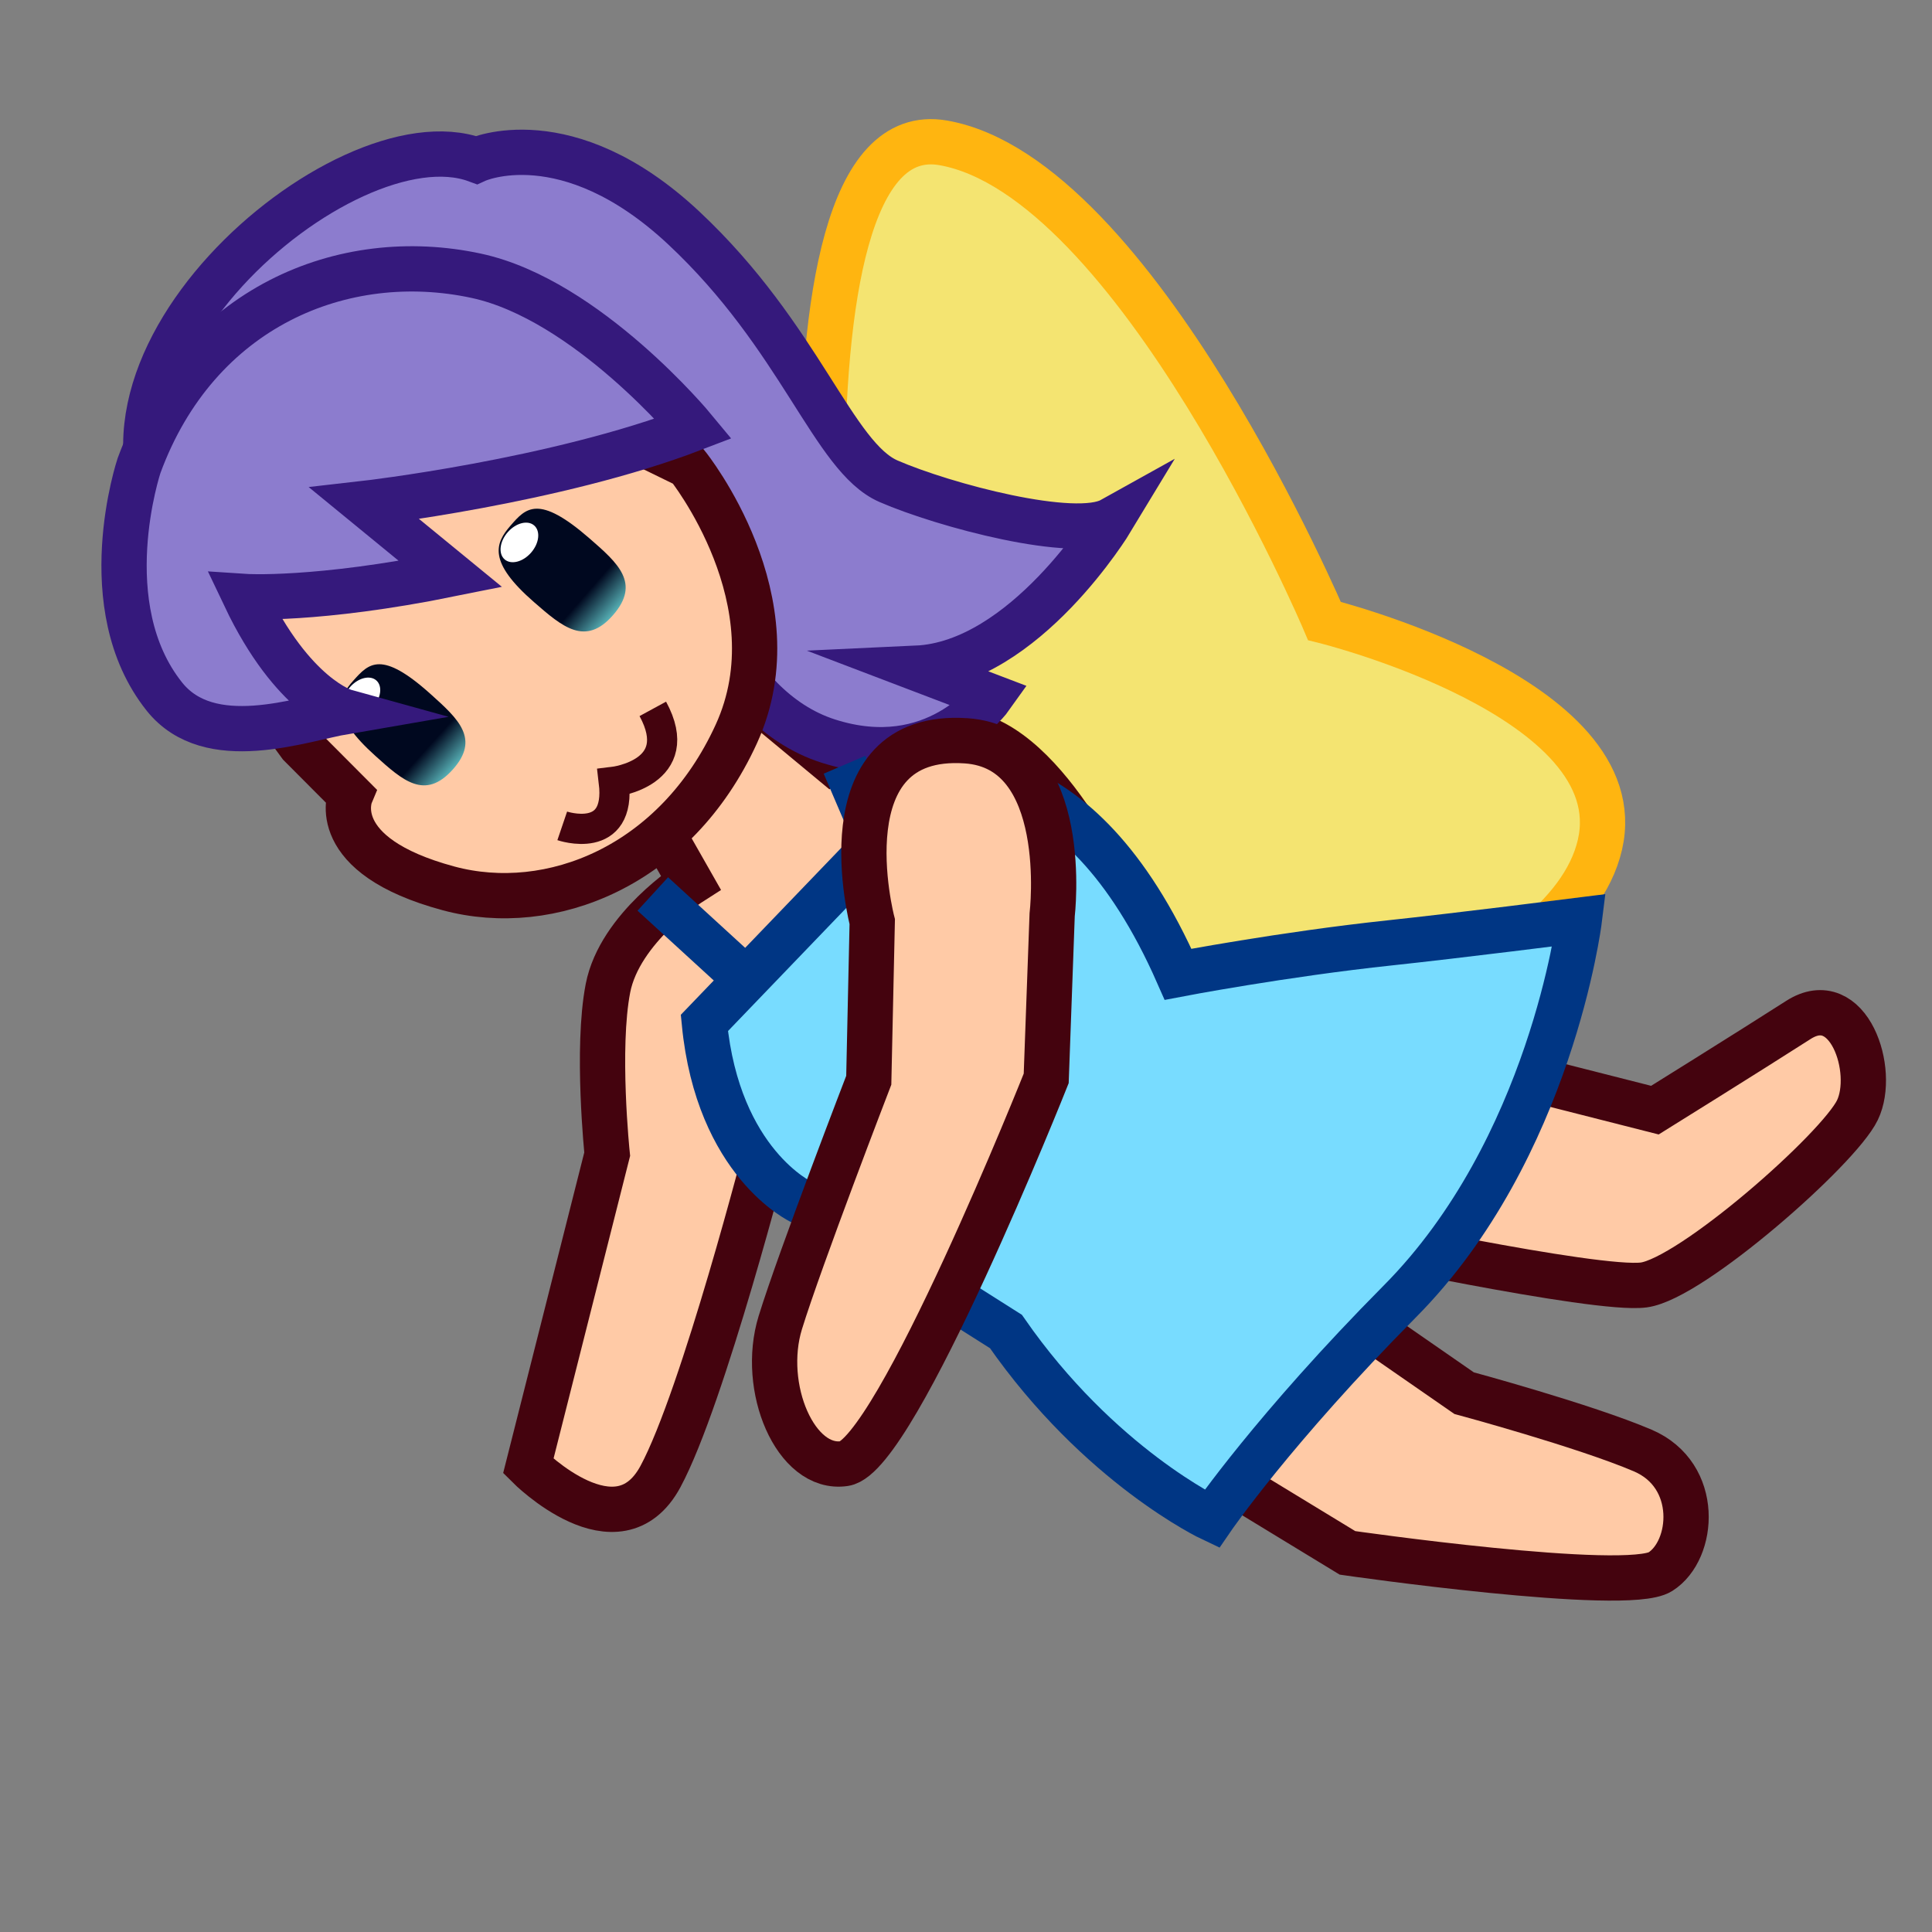 <?xml version="1.0" encoding="utf-8"?>
<!-- Generator: Adobe Illustrator 15.0.2, SVG Export Plug-In . SVG Version: 6.00 Build 0)  -->
<!DOCTYPE svg PUBLIC "-//W3C//DTD SVG 1.1//EN" "http://www.w3.org/Graphics/SVG/1.1/DTD/svg11.dtd">
<svg version="1.1" id="_x31_6_1_" xmlns="http://www.w3.org/2000/svg" xmlns:xlink="http://www.w3.org/1999/xlink" x="0px" y="0px"
	 width="64px" height="64px" viewBox="0 0 64 64" enable-background="new 0 0 64 64" xml:space="preserve">
<rect x="0" y="0" width="64" height="64" fill="#808080" stroke="none"/>
<g display="none">
	<g display="inline">
		<g>
			<g>
				<path fill="#036EB5" d="M8.387,15.185c-0.139-0.028-0.277-0.056-0.417-0.083c-0.608-0.122-1.233,0.271-1.233,0.934
					c0,0.575,0.433,1.051,0.692,1.541C7.796,18.264,8.078,19,8.378,19.718C9,21.207,9.7,22.666,10.944,23.735
					c0.947,0.815,2.329-0.564,1.372-1.387c-1.02-0.877-1.573-2.04-2.1-3.253c-0.262-0.604-0.507-1.214-0.772-1.816
					c-0.096-0.218-0.754-1.402-0.754-1.231c-0.411,0.312-0.822,0.623-1.233,0.934c0.139,0.028,0.277,0.056,0.417,0.083
					C9.102,17.313,9.621,15.432,8.387,15.185L8.387,15.185z"/>
			</g>
		</g>
		<g>
			<g>
				<path fill="#036EB5" d="M20.073,26.478c0.515-0.436,1.064-0.818,1.634-1.178c1.06-0.669,0.079-2.355-0.988-1.683
					c-0.712,0.449-1.39,0.944-2.033,1.488c-0.406,0.343-0.346,1.031,0.007,1.379C19.097,26.883,19.667,26.821,20.073,26.478
					L20.073,26.478z"/>
			</g>
		</g>
		<g>
			<g>
				<path fill="#036EB5" d="M23.975,23.863c0.621-1.101,1.082-2.224,1.263-3.48c0.076-0.526-0.124-1.044-0.684-1.198
					c-0.464-0.127-1.123,0.157-1.198,0.684c-0.159,1.104-0.524,2.051-1.07,3.02C21.667,23.984,23.356,24.96,23.975,23.863
					L23.975,23.863z"/>
			</g>
		</g>
		<g>
			<g>
				<path fill="#036EB5" d="M23.521,18.044c0.18,0.862-0.122,1.743-0.332,2.574c-0.31,1.221,1.573,1.734,1.882,0.515
					c0.303-1.196,0.592-2.359,0.335-3.593C25.149,16.307,23.266,16.818,23.521,18.044L23.521,18.044z"/>
			</g>
		</g>
		<g>
			<g>
				<path fill="#036EB5" d="M10.021,18.628c0.387,1.013,0.958,1.902,1.518,2.825c0.65,1.074,2.336,0.09,1.683-0.988
					c-0.46-0.76-0.997-1.507-1.315-2.342c-0.19-0.497-0.641-0.838-1.195-0.69C10.237,17.56,9.831,18.13,10.021,18.628L10.021,18.628
					z"/>
			</g>
		</g>
		<g>
			<g>
				<path fill="#036EB5" d="M15.188,15.128c0.352,1.215,1.405,2.347,2.455,3.009c1.066,0.672,2.038-1.02,0.976-1.689
					c-0.391-0.246-0.708-0.59-1.006-0.94c-0.122-0.143-0.225-0.3-0.326-0.458c-0.064-0.1-0.12-0.204-0.174-0.309
					c-0.147-0.283,0.035,0.14-0.039-0.118C16.723,13.416,14.838,13.918,15.188,15.128L15.188,15.128z"/>
			</g>
		</g>
		<g>
			<g>
				<path fill="#036EB5" d="M15.622,15.62c0.333,0.647,0.744,1.242,1.167,1.833c0.309,0.432,0.846,0.634,1.335,0.347
					c0.428-0.25,0.656-0.902,0.347-1.335c-0.422-0.591-0.833-1.186-1.167-1.833C16.729,13.513,15.047,14.504,15.622,15.62
					L15.622,15.62z"/>
			</g>
		</g>
		<g>
			<g>
				<path fill="#036EB5" d="M6.539,16.316c2.637,1.061,4.637,3.001,7.677,2.335c1.23-0.27,0.72-2.153-0.505-1.885
					c-2.431,0.533-4.528-1.475-6.657-2.332C5.886,13.964,5.387,15.853,6.539,16.316L6.539,16.316z"/>
			</g>
		</g>
		<g>
			<g>
				<path fill="#036EB5" d="M11.455,14.703c0.643,1.466,1.401,2.916,2.937,3.601c0.485,0.216,1.046,0.139,1.333-0.357
					c0.245-0.424,0.129-1.116-0.357-1.333c-1.229-0.548-1.718-1.732-2.23-2.899c-0.214-0.487-0.918-0.592-1.335-0.347
					C11.304,13.66,11.242,14.216,11.455,14.703L11.455,14.703z"/>
			</g>
		</g>
		<g>
			<g>
				<path fill="#036EB5" d="M10.289,14.983c2.633,0.847,5.64,1.458,8.343,0.585c1.192-0.386,0.693-2.272-0.505-1.885
					c-2.389,0.772-5.002,0.165-7.324-0.582C9.603,12.714,9.096,14.599,10.289,14.983L10.289,14.983z"/>
			</g>
		</g>
		<g>
			<g>
				<path fill="#036EB5" d="M19.039,14.65c0.569,0.178,1.154,0.272,1.75,0.285c1.26,0.026,1.269-1.925,0.014-1.951
					c-0.437-0.009-0.833-0.085-1.25-0.215C18.349,12.392,17.842,14.276,19.039,14.65L19.039,14.65z"/>
			</g>
		</g>
		<g>
			<g>
				<path fill="#036EB5" d="M9.771,22.544c0.445,1.181,0.879,2.39,1.756,3.327c0.876,0.936,2.21,1.265,3.429,1.445
					c1.23,0.183,1.756-1.698,0.515-1.882c-0.909-0.135-1.886-0.288-2.571-0.95c-0.643-0.622-0.938-1.633-1.244-2.445
					C11.216,20.874,9.328,21.367,9.771,22.544L9.771,22.544z"/>
			</g>
		</g>
		<g>
			<g>
				<path fill="#036EB5" d="M3.238,14.702c-0.082,3.206,2.296,6.936,5.385,7.948c1.199,0.393,1.705-1.492,0.515-1.882
					c-2.256-0.739-4.007-3.753-3.948-6.052C5.221,13.456,3.27,13.447,3.238,14.702L3.238,14.702z"/>
			</g>
		</g>
		<g>
			<g>
				<path fill="#036EB5" d="M5.891,10.947c0.94-2.002,2.787-3.251,4.432-4.635c0.962-0.809-0.43-2.177-1.387-1.372
					C7.159,6.435,5.217,7.808,4.202,9.971C3.671,11.102,5.356,12.087,5.891,10.947L5.891,10.947z"/>
			</g>
		</g>
		<g>
			<g>
				<path fill="#036EB5" d="M6.558,9.947c1.353-2.686,4.108-4.94,7.074-5.545c1.234-0.252,0.722-2.135-0.505-1.885
					c-3.428,0.7-6.694,3.348-8.259,6.455C4.305,10.091,5.991,11.072,6.558,9.947L6.558,9.947z"/>
			</g>
		</g>
		<g>
			<g>
				<path fill="#036EB5" d="M21.438,12.878c0.347,2.107,2.313,3.552,2.55,5.657c0.14,1.236,2.092,1.261,1.951,0.014
					c-0.132-1.166-0.538-2.152-1.143-3.153c-0.593-0.981-1.284-1.864-1.474-3.023C23.118,11.132,21.235,11.648,21.438,12.878
					L21.438,12.878z"/>
			</g>
		</g>
		<g>
			<g>
				<path fill="#036EB5" d="M20.707,26.935c1.26,0,1.271-1.951,0.014-1.951C19.46,24.983,19.45,26.935,20.707,26.935L20.707,26.935z
					"/>
			</g>
		</g>
		<g>
			<g>
				<path fill="#036EB5" d="M26.869,23.554c-1.231,2.353-1.43,5.052-1.714,7.648c-0.137,1.252,1.816,1.25,1.951,0.014
					c0.246-2.243,0.388-4.651,1.453-6.686C29.14,23.417,27.453,22.438,26.869,23.554L26.869,23.554z"/>
			</g>
		</g>
		<g>
			<g>
				<path fill="#036EB5" d="M21.623,42.316c0.024,0.003,0.048,0.007,0.073,0.01c-0.228-0.229-0.457-0.459-0.685-0.688
					c0.003,0.024,0.007,0.049,0.01,0.074c0.075,0.527,0.728,0.814,1.195,0.689c0.561-0.15,0.765-0.669,0.69-1.195
					c-0.004-0.024-0.007-0.049-0.011-0.073c-0.042-0.298-0.385-0.646-0.685-0.688c-0.024-0.003-0.049-0.007-0.073-0.011
					c-0.526-0.075-1.044,0.124-1.198,0.684C20.812,41.582,21.096,42.24,21.623,42.316L21.623,42.316z"/>
			</g>
		</g>
		<g>
			<g>
				<path fill="#036EB5" d="M19.939,41.785c-0.284,1.006,0.001,1.983,0.871,2.588c0.708,0.491,1.635,0.637,2.479,0.646
					c1.26,0.013,1.27-1.938,0.014-1.951c-0.101-0.001-0.201-0.004-0.302-0.009c-0.048-0.003-0.358-0.039-0.281-0.026
					c-0.107-0.018-0.213-0.043-0.319-0.068c-0.044-0.011-0.356-0.116-0.27-0.079c-0.093-0.04-0.18-0.093-0.266-0.146
					c0.154,0.095-0.177-0.219-0.054-0.045c-0.056-0.104-0.063-0.107-0.021-0.014c-0.025-0.113-0.033-0.126-0.021-0.037
					c-0.012-0.123,0.007-0.188,0.051-0.343C22.164,41.087,20.281,40.576,19.939,41.785L19.939,41.785z"/>
			</g>
		</g>
		<g>
			<g>
				<path fill="#036EB5" d="M25.99,43.646c0.428-0.435,0.824-0.898,1.25-1.334c0.879-0.898-0.505-2.273-1.387-1.373
					c-0.426,0.437-0.823,0.899-1.25,1.334C23.722,43.169,25.105,44.544,25.99,43.646L25.99,43.646z"/>
			</g>
		</g>
		<g>
			<g>
				<path fill="#036EB5" d="M25.407,43.646c1.258-1.507,2.37-3.118,3.413-4.78c0.67-1.067-1.022-2.039-1.689-0.975
					c-0.954,1.521-1.958,3.003-3.11,4.382C23.22,43.23,24.598,44.613,25.407,43.646L25.407,43.646z"/>
			</g>
		</g>
		<g>
			<g>
				<path fill="#036EB5" d="M29.623,24.483c2.126,0.675,2.621,3.544,2.449,5.469c-0.112,1.256,1.841,1.256,1.951,0.014
					c0.257-2.882-0.884-6.413-3.885-7.365C28.935,22.219,28.428,24.104,29.623,24.483L29.623,24.483z"/>
			</g>
		</g>
		<g>
			<g>
				<path fill="#036EB5" d="M29.957,21.268c1.103-0.079,2.001,0.489,2.877,1.093c1.037,0.715,2.004-0.979,0.975-1.689
					c-1.139-0.786-2.413-1.457-3.838-1.355C28.722,19.406,28.702,21.357,29.957,21.268L29.957,21.268z"/>
			</g>
		</g>
		<g>
			<g>
				<path fill="#036EB5" d="M16.422,42.29c0.123,1.464,0.758,3.048,2.367,3.36c0.522,0.101,1.05-0.143,1.198-0.684
					c0.133-0.483-0.162-1.098-0.684-1.199c-0.689-0.133-0.876-0.815-0.93-1.464c-0.044-0.529-0.401-0.979-0.969-0.982
					C16.91,41.318,16.378,41.76,16.422,42.29L16.422,42.29z"/>
			</g>
		</g>
		<g>
			<g>
				<path fill="#036EB5" d="M29.872,21.786c0.188,0.339,0.25,0.712,0.315,1.092c0.09,0.525,0.717,0.818,1.195,0.69
					c0.549-0.147,0.779-0.671,0.69-1.195c-0.096-0.558-0.24-1.077-0.518-1.575C30.943,19.699,29.26,20.686,29.872,21.786
					L29.872,21.786z"/>
			</g>
		</g>
		<g>
			<g>
				<path fill="#036EB5" d="M29.705,21.703c0.09,0.105,0.112,0.135,0.066,0.091c0.29,1.226,2.173,0.717,1.885-0.505
					c-0.05-0.21-0.137-0.404-0.268-0.575c-0.323-0.421-0.833-0.642-1.335-0.347C29.637,20.611,29.381,21.28,29.705,21.703
					L29.705,21.703z"/>
			</g>
		</g>
		<g>
			<g>
				<path fill="#036EB5" d="M19.976,26.97c0.47,0.228,0.75,0.66,0.878,1.158c0.315,1.218,2.199,0.712,1.885-0.505
					c-0.248-0.957-0.88-1.902-1.788-2.342C19.825,24.734,18.842,26.42,19.976,26.97L19.976,26.97z"/>
			</g>
		</g>
		<g>
			<g>
				<path fill="#036EB5" d="M46.118,31.082c1.062,0.543,2.17,0.98,3.337,1.235c1.228,0.268,1.745-1.614,0.516-1.882
					c-1.01-0.22-1.958-0.572-2.878-1.042C45.977,28.821,44.995,30.508,46.118,31.082L46.118,31.082z"/>
			</g>
		</g>
		<g>
			<g>
				<path fill="#036EB5" d="M46.319,31.182c1.865,0.572,3.753,0.341,5.646,0.052c1.242-0.19,0.724-2.072-0.506-1.885
					c-1.554,0.238-3.097,0.419-4.625-0.049C45.628,28.93,45.12,30.814,46.319,31.182L46.319,31.182z"/>
			</g>
		</g>
		<g>
			<g>
				<path fill="#036EB5" d="M44.323,44.229c2.966-2.661,4.771-6.208,7.167-9.334c0.754-0.984-0.621-2.371-1.387-1.373
					c-2.391,3.118-4.213,6.685-7.167,9.334C42,43.697,43.39,45.067,44.323,44.229L44.323,44.229z"/>
			</g>
		</g>
		<g>
			<g>
				<path fill="#036EB5" d="M35.354,44.212c1.308,3.717,6.442,5.551,9.993,6.127c1.231,0.199,1.756-1.682,0.516-1.883
					c-2.729-0.442-7.595-1.822-8.624-4.75C36.824,42.527,34.937,43.023,35.354,44.212L35.354,44.212z"/>
			</g>
		</g>
		<g>
			<g>
				<path fill="#036EB5" d="M41.943,41.068c1.144,1.223,2.39,2.345,3.866,3.151c1.103,0.603,2.081-1.085,0.975-1.689
					c-1.338-0.731-2.433-1.741-3.468-2.849C42.457,38.763,41.085,40.15,41.943,41.068L41.943,41.068z"/>
			</g>
		</g>
		<g>
			<g>
				<path fill="#036EB5" d="M44.276,43.236c0.848,0.678,1.691,1.358,2.5,2.082c0.934,0.835,2.313-0.545,1.373-1.387
					c-0.81-0.724-1.652-1.405-2.5-2.082c-0.415-0.331-0.977-0.401-1.38,0.007C43.926,42.205,43.86,42.904,44.276,43.236
					L44.276,43.236z"/>
			</g>
		</g>
		<g>
			<g>
				<path fill="#036EB5" d="M45.206,39.769c3.578-0.063,7.089-0.854,10.667-0.918c1.258-0.022,1.271-1.974,0.014-1.951
					c-3.578,0.063-7.088,0.855-10.667,0.918C43.962,37.839,43.948,39.79,45.206,39.769L45.206,39.769z"/>
			</g>
		</g>
		<g>
			<g>
				<path fill="#036EB5" d="M50.633,32.984c1.484-0.205,3.197-0.002,4.427,0.902c1.013,0.746,1.978-0.952,0.975-1.689
					c-1.654-1.218-3.938-1.369-5.907-1.098C48.884,31.271,49.403,33.153,50.633,32.984L50.633,32.984z"/>
			</g>
		</g>
		<g>
			<g>
				<path fill="#036EB5" d="M20.868,60.864c-3.636-2.756-6.01-7.841-4.875-12.392c1.837-7.367,10.121-4.909,13.183-0.153
					c3.267,5.073-2.206,11.373-7.426,11.49c-5.724,0.128-6.085-6.746-4.436-10.561c0.903-2.089,2.583-3.763,4.757-4.448
					c3.364-1.062,5.89,2.599,6.849,5.207c1.984,5.398-2.338,12.053-8.413,9.436c-3.945-1.699-4.908-9.092-4.275-12.675
					c1.101-6.23,8.229-5.545,11.879-2.366c0.943,0.821,2.324-0.558,1.372-1.387c-4.392-3.825-12.79-4.713-14.854,2.293
					c-1.552,5.266,0.359,15.754,7.133,16.561c7.835,0.932,11.067-6.859,8.688-13.333c-2.298-6.251-10.051-7.776-13.817-1.971
					c-3.309,5.1-3.329,12.698,3.29,14.927c5.897,1.984,13.13-4.951,12.06-10.868c-1.115-6.163-9.242-12.257-14.875-7.13
					c-5.408,4.923-3.688,14.151,1.909,18.395c0.292,0.222,0.585,0.443,0.877,0.665C20.894,63.313,21.857,61.614,20.868,60.864
					L20.868,60.864z"/>
			</g>
		</g>
		<g>
			<g>
				<path fill="#036EB5" d="M17.493,25.059c0.845,0.027,1.737-0.107,2.337-0.758c0.552-0.599,0.691-1.444,0.86-2.21
					c0.271-1.227-1.61-1.744-1.882-0.515c-0.059,0.266-0.116,0.533-0.181,0.797c-0.032,0.129-0.07,0.257-0.112,0.383
					c-0.041,0.109-0.042,0.117-0.004,0.021c-0.024,0.052-0.05,0.102-0.079,0.15c-0.072,0.129,0.08-0.059-0.102,0.113
					c0.191-0.181-0.226,0.074-0.006-0.006c-0.281,0.103-0.486,0.083-0.819,0.072C16.247,23.067,16.239,25.019,17.493,25.059
					L17.493,25.059z"/>
			</g>
		</g>
		<g>
			<g>
				<path fill="#036EB5" d="M8.659,22.607c0.548,0.146,1.071,0.358,1.488,0.752c0.913,0.861,2.29-0.521,1.372-1.387
					c-0.659-0.622-1.475-1.016-2.346-1.248C7.956,20.401,7.444,22.284,8.659,22.607L8.659,22.607z"/>
			</g>
		</g>
		<g>
			<g>
				<path fill="#036EB5" d="M16.66,27.392c0.224-0.017,0.444-0.066,0.667-0.083c0.529-0.04,0.979-0.405,0.982-0.969
					c0.003-0.499-0.438-1.022-0.969-0.982c-0.224,0.017-0.444,0.066-0.667,0.083c-0.529,0.04-0.979,0.405-0.982,0.969
					C15.688,26.908,16.129,27.432,16.66,27.392L16.66,27.392z"/>
			</g>
		</g>
		<g>
			<g>
				<path fill="#036EB5" d="M22.441,24.924c0.23-0.623,0.796-1.114,1.252-1.571c0.889-0.889-0.496-2.264-1.387-1.372
					c-0.721,0.722-1.389,1.458-1.748,2.429c-0.185,0.5,0.204,1.067,0.684,1.198C21.789,25.757,22.257,25.422,22.441,24.924
					L22.441,24.924z"/>
			</g>
		</g>
		<g>
			<g>
				<path fill="#036EB5" d="M21.314,29.943c0.842,0.655,1.785,0.864,2.786,0.421c0.914-0.404,1.554-1.25,1.841-2.191
					c0.369-1.207-1.516-1.715-1.882-0.515c-0.145,0.474-0.798,1.345-1.373,0.897c-0.418-0.326-0.973-0.405-1.379,0.007
					C20.966,28.909,20.893,29.616,21.314,29.943L21.314,29.943z"/>
			</g>
		</g>
		<g>
			<g>
				<path fill="#036EB5" d="M26.941,25.674c0.249-1.104,0.207-2.211,0.201-3.333c-0.006-1.259-1.958-1.271-1.951-0.014
					c0.005,0.945,0.078,1.904-0.132,2.833C24.783,26.385,26.664,26.901,26.941,25.674L26.941,25.674z"/>
			</g>
		</g>
		<g>
			<g>
				<path fill="#036EB5" d="M38.478,47.349c1.018-0.813,2.099-1.54,3.184-2.257c1.044-0.69,0.064-2.379-0.988-1.684
					c-1.228,0.812-2.432,1.649-3.582,2.567c-0.416,0.332-0.338,1.04,0.007,1.38C37.509,47.761,38.063,47.68,38.478,47.349
					L38.478,47.349z"/>
			</g>
		</g>
		<g>
			<g>
				<path fill="#036EB5" d="M46.026,40.937c2.796-2.913,5.282-6.091,7.849-9.202c0.793-0.961-0.584-2.345-1.387-1.372
					c-2.567,3.111-5.054,6.288-7.849,9.201C43.77,40.47,45.153,41.847,46.026,40.937L46.026,40.937z"/>
			</g>
		</g>
		<g>
			<g>
				<path fill="#036EB5" d="M46.91,31.476c1.661,0.029,3.271,0.359,4.926,0.05c1.237-0.231,0.723-2.114-0.506-1.885
					c-1.45,0.271-2.946-0.091-4.406-0.117C45.663,29.502,45.654,31.454,46.91,31.476L46.91,31.476z"/>
			</g>
		</g>
		<g>
			<g>
				<path fill="#036EB5" d="M44.492,50.774c2.233,0.646,4.359,0.647,6.594,0.001c1.206-0.35,0.704-2.235-0.506-1.885
					c-1.921,0.557-3.65,0.558-5.572,0.001C43.796,48.541,43.286,50.425,44.492,50.774L44.492,50.774z"/>
			</g>
		</g>
		<g>
			<g>
				<path fill="#036EB5" d="M49.575,47.274c1.336,0.466,3.044,0.417,4.071,1.502c0.866,0.913,2.238-0.474,1.373-1.387
					c-1.324-1.397-3.224-1.402-4.929-1.998C48.899,44.977,48.396,46.862,49.575,47.274L49.575,47.274z"/>
			</g>
		</g>
		<g>
			<g>
				<path fill="#036EB5" d="M51.326,51.143c1.505,0.164,2.519-1.416,3.102-2.572c0.564-1.119-1.121-2.101-1.689-0.975
					c-0.185,0.364-0.378,0.744-0.629,1.068c-0.12,0.154-0.309,0.362-0.432,0.448c-0.005,0.004-0.299,0.132-0.164,0.089
					c0.121-0.039-0.143-0.007-0.174-0.01c-0.529-0.058-0.979,0.478-0.982,0.969C50.354,50.732,50.798,51.085,51.326,51.143
					L51.326,51.143z"/>
			</g>
		</g>
		<g>
			<g>
				<path fill="#036EB5" d="M15.654,55.405c-2.017-1.212-1.124-4.905-0.63-6.73c0.329-1.217-1.554-1.729-1.882-0.516
					c-0.761,2.816-1.431,7.152,1.536,8.936C15.759,57.743,16.732,56.053,15.654,55.405L15.654,55.405z"/>
			</g>
		</g>
		<g>
			<g>
				<path fill="#036EB5" d="M14.589,44.825c-2.33,1.765-2.313,4.989-2.084,7.664c0.299,3.506,2.379,6.321,5.654,7.535
					c1.183,0.438,1.684-1.449,0.515-1.883c-2.397-0.888-3.579-2.754-4.137-5.163c-0.402-1.735-0.537-5.276,1.041-6.47
					C16.566,45.76,15.593,44.065,14.589,44.825L14.589,44.825z"/>
			</g>
		</g>
		<g>
			<g>
				<path fill="#036EB5" d="M15.524,26.743c0.046,0.367,0.126,0.587,0.373,0.867c0.831,0.945,2.2-0.446,1.372-1.387
					c-0.024-0.028-0.049-0.056-0.073-0.083c0.096,0.233,0.193,0.467,0.289,0.7c-0.003-0.028-0.007-0.056-0.01-0.083
					c-0.066-0.527-0.385-0.979-0.969-0.982C16.029,25.771,15.458,26.214,15.524,26.743L15.524,26.743z"/>
			</g>
		</g>
		<g>
			<g>
				<path fill="#036EB5" d="M28.493,23.726c0.821,0,1.641-0.009,2.353,0.453c1.058,0.686,2.028-1.007,0.976-1.689
					c-0.993-0.644-2.165-0.713-3.314-0.714C27.247,21.773,27.236,23.725,28.493,23.726L28.493,23.726z"/>
			</g>
		</g>
		<g>
			<g>
				<path fill="#036EB5" d="M25.524,28.577c0.661,5.286-0.342,10.574,1.884,15.584c0.51,1.146,2.188,0.15,1.683-0.988
					c-2.047-4.607-1.007-9.719-1.616-14.583C27.321,27.359,25.369,27.333,25.524,28.577L25.524,28.577z"/>
			</g>
		</g>
		<g>
			<g>
				<path fill="#036EB5" d="M31.358,27.577c0.061,4.978,0.826,9.979-0.132,14.916c-0.239,1.229,1.642,1.75,1.882,0.516
					c0.994-5.121,0.265-10.252,0.202-15.417C33.294,26.332,31.342,26.319,31.358,27.577L31.358,27.577z"/>
			</g>
		</g>
		<g>
			<g>
				<path fill="#036EB5" d="M31.223,43.813c-1.033,1.28-2.486,0.004-3.485-0.741c-0.325,0.563-0.65,1.126-0.976,1.689
					c0.997,0.651,2.026,1.146,3.231,1.214c1.259,0.07,1.264-1.881,0.014-1.951c-0.853-0.048-1.572-0.497-2.269-0.952
					c-1.074-0.702-1.958,0.957-0.976,1.689c1.751,1.306,4.156,2.52,5.848,0.425C33.392,44.218,32.015,42.833,31.223,43.813
					L31.223,43.813z"/>
			</g>
		</g>
		<g>
			<g>
				<path fill="#036EB5" d="M21.109,26.581c-0.009-0.032-0.019-0.063-0.027-0.096c-0.628,0.168-1.256,0.336-1.884,0.505
					c0.264,0.715,0.474,1.512,0.61,2.262c0.095,0.524,0.713,0.819,1.195,0.69c0.545-0.146,0.785-0.672,0.69-1.195
					c-0.136-0.75-0.346-1.547-0.61-2.262c-0.429-1.164-2.178-0.737-1.884,0.505c0.008,0.032,0.018,0.064,0.026,0.096
					C19.568,28.295,21.453,27.792,21.109,26.581L21.109,26.581z"/>
			</g>
		</g>
		<g>
			<g>
				<path fill="#036EB5" d="M19.224,26.752c0.544,3.382,1.67,6.572,2.917,9.75c0.455,1.157,2.344,0.665,1.885-0.506
					c-1.248-3.178-2.374-6.368-2.917-9.75C20.909,25.006,19.027,25.523,19.224,26.752L19.224,26.752z"/>
			</g>
		</g>
		<g>
			<g>
				<path fill="#036EB5" d="M22.647,37.776c0.915,0.95,2.113,1.294,3.281,1.818c0.485,0.218,1.046,0.139,1.333-0.357
					c0.246-0.425,0.129-1.114-0.357-1.332c-0.988-0.443-2.113-0.715-2.885-1.516C23.147,35.483,21.774,36.87,22.647,37.776
					L22.647,37.776z"/>
			</g>
		</g>
		<g>
			<g>
				<path fill="#036EB5" d="M19.393,28.576c-0.75,1.83-0.641,4.032-0.852,5.976c-0.301,2.764-0.354,5.514-0.016,8.274
					c0.151,1.232,2.104,1.258,1.951,0.014c-0.297-2.425-0.27-4.807-0.082-7.239c0.156-2.026,0.109-4.625,0.881-6.51
					C21.751,27.926,19.863,27.428,19.393,28.576L19.393,28.576z"/>
			</g>
		</g>
		<g>
			<g>
				<path fill="#036EB5" d="M24.239,37.93c-0.333,0.767-0.584,1.566-0.917,2.333c-0.211,0.487-0.143,1.044,0.357,1.332
					c0.421,0.243,1.121,0.132,1.333-0.357c0.333-0.767,0.584-1.566,0.917-2.333c0.211-0.487,0.143-1.044-0.357-1.332
					C25.15,37.329,24.451,37.44,24.239,37.93L24.239,37.93z"/>
			</g>
		</g>
		<g>
			<g>
				<path fill="#036EB5" d="M32.075,44.161c1.49,1.935,3.48,2.623,5.75,3.28c1.212,0.35,1.722-1.533,0.516-1.883
					c-1.691-0.488-3.454-0.92-4.583-2.386C33.002,42.191,31.308,43.164,32.075,44.161L32.075,44.161z"/>
			</g>
		</g>
		<g>
			<g>
				<path fill="#036EB5" d="M40.61,46.187c1.012-0.848,1.98-1.741,2.833-2.75c0.806-0.954-0.572-2.336-1.387-1.373
					c-0.854,1.01-1.821,1.903-2.833,2.75c-0.408,0.342-0.344,1.033,0.007,1.38C39.635,46.593,40.203,46.527,40.61,46.187
					L40.61,46.187z"/>
			</g>
		</g>
		<g>
			<g>
				<path fill="#036EB5" d="M21.429,28.595c1.142,0.818,2.513,0.033,3.405-0.764c0.607-0.542,1.896-1.977,0.936-2.774
					c-0.959-0.797-2.342,0.581-1.372,1.387c-0.042-0.053-0.083-0.106-0.125-0.16c-0.044-0.167-0.089-0.334-0.134-0.501
					c0.009,0.091,0.138-0.381,0.042-0.192c-0.053,0.103-0.121,0.199-0.188,0.293c-0.053,0.075-0.376,0.417-0.545,0.576
					c-0.214,0.2-0.455,0.354-0.716,0.485c0.113-0.057-0.322,0.06-0.133,0.042c-0.119-0.004-0.137-0.001-0.052,0.008
					c0.12,0.023-0.111-0.066-0.142-0.088c-0.433-0.31-1.086-0.069-1.333,0.357C20.787,27.756,20.997,28.285,21.429,28.595
					L21.429,28.595z"/>
			</g>
		</g>
		<g>
			<g>
				<path fill="#036EB5" d="M22.059,29.909c-0.467,1.924,0.333,4.332,1.1,6.085c0.415,0.948,1.772,0.388,1.817-0.487
					c0.097-1.891,0.342-3.744,0.799-5.583c-0.639-0.088-1.278-0.176-1.917-0.264c0.052,2.463-0.268,4.914,0.283,7.343
					c0.237,1.043,1.547,0.823,1.883,0.005c0.906-2.206-0.473-4.582-0.382-6.834c-0.639,0.082-1.278,0.164-1.918,0.246
					c0.239,1.542,0.38,3.085,0.833,4.584c0.364,1.201,2.249,0.7,1.885-0.506c-0.454-1.499-0.595-3.042-0.833-4.583
					c-0.175-1.128-1.875-0.808-1.918,0.246c-0.082,2.034,1.247,4.395,0.452,6.333c0.627,0.002,1.255,0.004,1.883,0.005
					c-0.509-2.242-0.168-4.547-0.217-6.824c-0.023-1.088-1.644-1.362-1.917-0.264c-0.496,1.999-0.763,4.027-0.868,6.084
					c0.605-0.162,1.211-0.325,1.817-0.487c-0.54-1.234-1.228-3.231-0.9-4.582C24.238,29.201,22.355,28.686,22.059,29.909
					L22.059,29.909z"/>
			</g>
		</g>
		<g>
			<g>
				<path fill="#036EB5" d="M41.747,32.696c1.755,1.37,3.671,2.491,5.516,3.731c0.813,0.547,1.844-0.535,1.329-1.339
					c-0.748-1.167-1.522-2.236-2.688-3.017c-1.047-0.702-2.015,0.992-0.975,1.689c0.869,0.583,1.424,1.45,1.979,2.316
					c0.443-0.446,0.887-0.893,1.329-1.339c-1.703-1.146-3.497-2.164-5.117-3.429C42.142,30.545,40.755,31.921,41.747,32.696
					L41.747,32.696z"/>
			</g>
		</g>
		<g>
			<g>
				<path fill="#036EB5" d="M43.099,32.835c1.021,0.073,2.038,0.183,3.062,0.224c0.895,0.035,1.251-1.069,0.693-1.669
					c-0.285-0.307-0.569-0.604-0.901-0.861c-0.42-0.325-0.972-0.406-1.38,0.007c-0.34,0.344-0.414,1.054,0.007,1.379
					c0.332,0.257,0.616,0.554,0.901,0.861c0.231-0.556,0.463-1.113,0.693-1.669c-1.022-0.041-2.04-0.151-3.062-0.224
					C41.854,30.794,41.852,32.747,43.099,32.835L43.099,32.835z"/>
			</g>
		</g>
		<g>
			<g>
				<path fill="#036EB5" d="M43.015,32.698c1.554,0.876,3.062,1.773,4.299,3.078c0.392-0.513,0.783-1.025,1.174-1.538
					c-1.896-1.358-3.958-2.406-6.228-2.972c-1.222-0.305-1.736,1.578-0.516,1.882c2.119,0.528,4,1.513,5.769,2.779
					c0.932,0.668,1.907-0.765,1.174-1.538c-1.348-1.421-3.003-2.426-4.697-3.381C42.894,30.391,41.917,32.08,43.015,32.698
					L43.015,32.698z"/>
			</g>
		</g>
		<g>
			<g>
				<path fill="#036EB5" d="M40.979,33.787c0.888,0.998,2.011,1.64,3.347,1.771c0.761,0.075,1.198-0.873,0.849-1.47
					c-0.538-0.916-1.209-1.745-1.977-2.478c-0.908-0.867-2.285,0.516-1.373,1.387c0.653,0.624,1.209,1.299,1.666,2.08
					c0.283-0.49,0.566-0.979,0.849-1.47c-0.816-0.081-1.463-0.617-1.987-1.207C41.516,31.46,40.146,32.85,40.979,33.787
					L40.979,33.787z"/>
			</g>
		</g>
		<g>
			<g>
				<path fill="#036EB5" d="M35.495,23.511c-1.686-1.279-3.266-2.764-5.404-3.202c-0.684-0.14-1.437,0.445-1.2,1.193
					c1.2,3.778,5.402,5.553,8.177,7.988c0.941,0.825,2.321-0.555,1.373-1.387c-2.411-2.115-6.633-3.854-7.666-7.106
					c-0.4,0.398-0.8,0.795-1.2,1.193c1.948,0.399,3.406,1.844,4.944,3.01C35.521,25.96,36.484,24.261,35.495,23.511L35.495,23.511z"
					/>
			</g>
		</g>
		<g>
			<g>
				<path fill="#036EB5" d="M41.832,32.464c0.775,2.928,0.103,5.889,0.109,8.862c0.003,1.283,1.821,1.239,1.951,0.014
					c0.303-2.846-1.019-5.935,0.369-8.602c-0.563,0.002-1.124,0.004-1.687,0.006c1.919,2.555,0.444,5.956,0.199,8.832
					c-0.103,1.198,1.533,1.199,1.917,0.265c0.977-2.385,0.667-5.33,2.335-7.404c-0.545-0.145-1.09-0.289-1.636-0.434
					c0.287,2.068-0.87,3.956-1.582,5.822c-0.412,1.082,1.214,1.633,1.786,0.745c1.621-2.515,3.571-4.618,6.316-5.896
					c0.749-0.349,0.567-1.636-0.236-1.783c-2.187-0.401-4.096-1.286-5.956-2.486c-1.059-0.684-2.029,1.009-0.975,1.689
					c1.993,1.287,4.071,2.249,6.415,2.679c-0.078-0.595-0.157-1.188-0.236-1.783c-3.036,1.414-5.228,3.827-7.018,6.604
					c0.596,0.248,1.19,0.496,1.786,0.745c0.882-2.314,1.936-4.307,1.584-6.844c-0.099-0.707-1.199-0.977-1.636-0.434
					c-1.967,2.446-1.689,5.476-2.831,8.262c0.64,0.089,1.278,0.177,1.917,0.265c0.281-3.294,1.745-6.887-0.467-9.834
					c-0.411-0.546-1.314-0.708-1.687,0.006c-1.617,3.108-0.281,6.274-0.631,9.564c0.65,0.005,1.301,0.009,1.951,0.014
					c-0.007-3.165,0.648-6.264-0.176-9.381C43.395,30.743,41.511,31.248,41.832,32.464L41.832,32.464z"/>
			</g>
		</g>
		<g>
			<g>
				<path fill="#036EB5" d="M39.611,33.421c0.052,3.525-0.912,7.527,1.38,10.573c0.531,0.705,1.453,0.582,1.783-0.236
					c1.521-3.777-0.036-7.647,0.314-11.547c0.113-1.256-1.84-1.256-1.951-0.014c-0.334,3.711,1.198,7.461-0.246,11.045
					c0.595-0.078,1.188-0.157,1.783-0.236c-2.039-2.707-1.066-6.427-1.112-9.571C41.544,32.176,39.593,32.164,39.611,33.421
					L39.611,33.421z"/>
			</g>
		</g>
		<g>
			<g>
				<path fill="#036EB5" d="M38.139,31.794c0.157,4.249-0.569,8.515,1.437,12.45c0.327,0.642,1.361,0.628,1.687-0.007
					c1.833-3.578,0.208-7.246-0.085-10.978c-0.098-1.247-2.05-1.267-1.951-0.014c0.254,3.235,1.928,6.93,0.347,10.017
					c0.563-0.003,1.124-0.005,1.687-0.007c-1.809-3.548-1.027-7.622-1.169-11.448C40.043,30.552,38.092,30.537,38.139,31.794
					L38.139,31.794z"/>
			</g>
		</g>
		<g>
			<g>
				<path fill="#036EB5" d="M36.661,28.986c0.257,5.206-1.338,11.563,1.997,16.091c0.512,0.694,1.481,0.598,1.783-0.236
					c1.677-4.637-1.073-9.438-1.044-14.124c0.008-1.26-1.943-1.271-1.951-0.014c-0.027,4.475,2.693,9.253,1.112,13.622
					c0.595-0.078,1.188-0.157,1.783-0.236C37.266,39.914,38.851,33.827,38.612,29C38.551,27.747,36.6,27.729,36.661,28.986
					L36.661,28.986z"/>
			</g>
		</g>
		<g>
			<g>
				<path fill="#036EB5" d="M34.946,25.524c0.652,6.83-0.979,13.752,2.212,20.137c0.375,0.749,1.605,0.565,1.783-0.236
					c0.482-2.188,0.121-4.095-0.37-6.253c-0.813-3.568-0.691-7.267-0.205-10.865c0.168-1.246-1.785-1.241-1.951-0.014
					c-0.39,2.888-0.444,5.691-0.177,8.593c0.249,2.706,1.426,5.286,0.82,8.023c0.595-0.078,1.188-0.157,1.783-0.236
					c-2.989-5.979-1.333-12.738-1.944-19.135C36.779,24.296,34.827,24.274,34.946,25.524L34.946,25.524z"/>
			</g>
		</g>
		<g>
			<g>
				<path fill="#036EB5" d="M30.314,23.027c4.583,5.778,3.054,13.666,4.494,20.476c0.226,1.066,2.019,0.854,1.918-0.246
					c-0.54-5.925-2.215-11.684-2.083-17.667c-0.65-0.004-1.301-0.009-1.951-0.014c0.385,6.307,1.372,12.453,3.199,18.509
					c0.326,1.079,1.842,0.845,1.918-0.246c0.072-1.026,0.606-3.583-0.703-4.224c-0.385-0.188-0.873-0.18-1.182,0.159
					c-1.122,1.232-0.613,3.238,0.067,4.552c0.468,0.899,1.772,0.427,1.817-0.487c0.301-6.154-2.679-11.956-1.22-18.095
					c0.29-1.224-1.592-1.739-1.883-0.515c-1.52,6.395,1.464,12.215,1.151,18.596c0.605-0.162,1.211-0.325,1.817-0.487
					c-0.402-0.679-0.527-1.39-0.376-2.135c-0.447,0.093-0.895,0.186-1.342,0.279c0.019,0.782-0.015,1.563-0.1,2.343
					c0.64-0.082,1.278-0.164,1.918-0.246c-1.776-5.888-2.759-11.851-3.133-17.99c-0.076-1.247-1.923-1.281-1.951-0.014
					c-0.132,5.999,1.542,11.727,2.083,17.667c0.64-0.082,1.278-0.164,1.918-0.246c-1.55-7.328-0.063-15.125-5.006-21.357
					C30.906,20.657,29.541,22.052,30.314,23.027L30.314,23.027z"/>
			</g>
		</g>
		<g>
			<g>
				<path fill="#036EB5" d="M34.729,45.842c0.171-1.726,0.167-3.468,0.546-5.167c-0.595,0.078-1.188,0.157-1.783,0.236
					c0.919,1.449,0.652,3.235,0.468,4.855c-0.143,1.251,1.811,1.249,1.951,0.014c0.228-1.993,0.386-4.087-0.735-5.857
					c-0.43-0.678-1.591-0.624-1.783,0.236c-0.415,1.867-0.427,3.773-0.614,5.669C32.653,47.082,34.606,47.082,34.729,45.842
					L34.729,45.842z"/>
			</g>
		</g>
		<g>
			<g>
				<path fill="#036EB5" d="M35.298,45.825c-0.179-3.008-0.829-6.015-0.023-8.984c-0.64-0.089-1.278-0.177-1.917-0.265
					c0.089,3.11-1.057,6.09-0.779,9.21c0.11,1.243,2.063,1.266,1.951,0.014c-0.276-3.113,0.868-6.099,0.779-9.21
					c-0.031-1.095-1.621-1.354-1.917-0.265c-0.855,3.155-0.234,6.289-0.045,9.486C33.421,47.063,35.372,47.081,35.298,45.825
					L35.298,45.825z"/>
			</g>
		</g>
		<g>
			<g>
				<path fill="#036EB5" d="M35.942,41.247c-0.26-0.768-0.45-1.533-0.583-2.333c-0.628,0.169-1.257,0.337-1.885,0.506
					c0.452,2.038,0.286,4.1,0,6.149c-0.171,1.23,1.709,1.758,1.883,0.516c0.335-2.408,0.532-4.775,0.002-7.171
					c-0.276-1.245-2.086-0.712-1.885,0.506c0.133,0.799,0.324,1.564,0.583,2.333C34.458,42.938,36.345,42.44,35.942,41.247
					L35.942,41.247z"/>
			</g>
		</g>
		<g>
			<g>
				<path fill="#036EB5" d="M32.423,20.024c-0.194,0-0.389,0-0.583,0c-0.951,0-1.377,1.355-0.495,1.82
					c3.497,1.842,4.879,7.16,6.313,10.483c0.497,1.151,2.176,0.153,1.684-0.988c-1.609-3.727-3.124-9.132-7.021-11.184
					c-0.165,0.607-0.33,1.213-0.495,1.82c0.194,0,0.389,0,0.583,0C33.669,21.976,33.681,20.024,32.423,20.024L32.423,20.024z"/>
			</g>
		</g>
		<g>
			<g>
				<path fill="#036EB5" d="M31.48,21.693c2.011,2.129,3.781,4.427,5.402,6.865c1.006,1.512,1.618,3.651,3.085,4.815
					c0.666,0.528,1.599,0.205,1.662-0.687c0.004-0.06,0.009-0.119,0.013-0.179c0.09-1.258-1.862-1.261-1.951-0.014
					c-0.004,0.06-0.009,0.119-0.013,0.179c0.554-0.229,1.107-0.458,1.661-0.687c-1.598-1.268-2.538-4.09-3.69-5.772
					c-1.437-2.094-3.055-4.062-4.797-5.907C31.989,19.392,30.617,20.779,31.48,21.693L31.48,21.693z"/>
			</g>
		</g>
		<g>
			<g>
				<path fill="#036EB5" d="M46.375,28.771c-2.823,0.601-5.646,1.058-8.535,1.17c-1.054,0.041-1.402,1.735-0.265,1.917
					c2.851,0.455,5.693,0.902,8.585,0.952c1.186,0.021,1.232-1.526,0.265-1.917c-2.859-1.154-6.389-2.389-9.511-1.918
					c-0.723,0.109-0.955,1.181-0.434,1.636c1.625,1.417,3.596,1.732,5.68,1.949c1.253,0.131,1.252-1.822,0.014-1.951
					c-1.531-0.16-3.113-0.332-4.32-1.385c-0.145,0.545-0.289,1.09-0.434,1.636c2.691-0.406,6.028,0.922,8.489,1.916
					c0.089-0.639,0.177-1.278,0.265-1.917c-2.724-0.047-5.397-0.454-8.083-0.882c-0.089,0.639-0.177,1.278-0.265,1.917
					c3.061-0.119,6.062-0.601,9.055-1.236C48.112,30.394,47.602,28.511,46.375,28.771L46.375,28.771z"/>
			</g>
		</g>
		<g>
			<g>
				<path fill="#036EB5" d="M35.492,29.191c4.324,0.782,8.583,1.703,13.001,1.618c1.258-0.024,1.271-1.975,0.014-1.951
					c-4.248,0.082-8.342-0.797-12.499-1.549C34.777,27.086,34.255,28.967,35.492,29.191L35.492,29.191z"/>
			</g>
		</g>
		<g>
			<g>
				<path fill="#036EB5" d="M27.994,44.509c2.67-1.733,4.354-4.711,5.684-7.521c0.543-1.145-0.961-1.999-1.689-0.975
					c-1.854,2.606-3.692,5.504-4.131,8.73c-0.089,0.653,0.675,1.082,1.228,0.949c2.036-0.492,2.791-3.39,3.759-4.955
					c-0.595-0.248-1.19-0.496-1.786-0.745c-0.679,1.794-1.865,3.321-2.167,5.25c-0.14,0.896,0.618,1.444,1.435,1.1
					c1.012-0.429,1.778-1.215,2.616-1.905c-0.513-0.392-1.025-0.783-1.538-1.174c-0.244,0.461-0.437,0.877-0.513,1.396
					c-0.127,0.871,0.914,1.758,1.634,0.944c0.511-0.578,0.906-1.165,1.234-1.866c0.53-1.131-1.154-2.115-1.689-0.975
					c-0.262,0.558-0.515,0.998-0.932,1.468c0.544,0.315,1.089,0.63,1.634,0.944c0.015-0.34,0.122-0.652,0.32-0.938
					c0.543-1.024-0.702-1.863-1.538-1.174c-0.715,0.59-1.354,1.23-2.217,1.595c0.479,0.367,0.957,0.733,1.435,1.1
					c0.297-1.899,1.494-3.475,2.167-5.25c0.407-1.073-1.225-1.652-1.786-0.745c-0.587,0.949-1.409,3.764-2.574,4.045
					c0.409,0.316,0.819,0.633,1.228,0.949c0.385-2.83,2.25-5.493,3.869-7.77c-0.563-0.325-1.126-0.649-1.689-0.975
					c-1.174,2.479-2.619,5.279-4.983,6.813C25.956,43.508,26.936,45.195,27.994,44.509L27.994,44.509z"/>
			</g>
		</g>
		<g>
			<g>
				<path fill="#036EB5" d="M57.166,35.019c0.535-0.224,2.951-1.486,3.409-0.857c0.733,1.005,2.426,0.03,1.684-0.988
					c-1.388-1.901-3.861-0.763-5.599-0.039C55.518,33.611,56.007,35.501,57.166,35.019L57.166,35.019z"/>
			</g>
		</g>
		<g>
			<g>
				<path fill="#036EB5" d="M58.339,36.491c-0.126,0.087-0.251,0.172-0.354,0.286c-0.294,0.324-0.379,0.791-0.147,1.18
					c0.023,0.04,0.047,0.08,0.07,0.12c0.201,0.339,0.697,0.608,1.095,0.448c1.674-0.679,2.635-2.346,3.592-3.788
					c0.696-1.05-0.997-2.019-1.689-0.975c-0.353,0.53-0.699,1.064-1.077,1.578c-0.327,0.445-0.798,1.084-1.331,1.3
					c0.365,0.149,0.729,0.299,1.095,0.448c-0.024-0.04-0.048-0.08-0.071-0.12c-0.05,0.394-0.099,0.787-0.148,1.181
					c-0.015,0.008-0.03,0.017-0.045,0.025C60.358,37.47,59.381,35.78,58.339,36.491L58.339,36.491z"/>
			</g>
		</g>
		<g>
			<g>
				<path fill="#036EB5" d="M54.993,39.643c0.647,0.074,1.305-0.007,1.927-0.2c1.197-0.373,0.697-2.259-0.506-1.885
					c-0.477,0.148-0.91,0.19-1.407,0.134c-0.529-0.061-0.979,0.479-0.982,0.969C54.021,39.234,54.465,39.582,54.993,39.643
					L54.993,39.643z"/>
			</g>
		</g>
		<g>
			<g>
				<path fill="#036EB5" d="M56.604,32.307c-0.021-0.024-0.042-0.049-0.063-0.073c-0.145,0.545-0.289,1.091-0.434,1.636
					c0.021-0.004,0.042-0.007,0.063-0.011c0.525-0.087,0.816-0.719,0.689-1.194c-0.148-0.551-0.671-0.776-1.195-0.69
					c-0.021,0.004-0.042,0.007-0.063,0.011c-0.792,0.131-0.867,1.133-0.434,1.635c0.021,0.024,0.042,0.049,0.063,0.073
					c0.348,0.402,1.029,0.349,1.38-0.007C57.006,33.286,56.95,32.709,56.604,32.307L56.604,32.307z"/>
			</g>
		</g>
	</g>
	<g display="inline">
		<g>
			<path fill="#036EB5" d="M30.25,2.368c0,0.042,0,0.083,0,0.125c0,1.292,2,1.303,2,0.015c0-0.042,0-0.083,0-0.125
				C32.25,1.091,30.25,1.079,30.25,2.368L30.25,2.368z"/>
		</g>
	</g>
	<g display="inline">
		<g>
			<path fill="#036EB5" d="M31.118,3.125c1.292,0,1.303-2,0.015-2C29.841,1.125,29.829,3.125,31.118,3.125L31.118,3.125z"/>
		</g>
	</g>
	<g display="inline">
		<g>
			<path fill="#036EB5" d="M28.74,9.714c-0.17-2.24,0.363-4.38,1.971-6.011c0.904-0.918-0.515-2.328-1.422-1.407
				C27.341,4.274,26.531,6.959,26.74,9.7C26.837,10.979,28.838,10.999,28.74,9.714L28.74,9.714z"/>
		</g>
	</g>
	<g display="inline">
		<g>
			<path fill="#036EB5" d="M31.618,3.625c0.208,0,0.417,0,0.625,0c1.292,0,1.303-2,0.015-2c-0.208,0-0.417,0-0.625,0
				C30.341,1.625,30.329,3.625,31.618,3.625L31.618,3.625z"/>
		</g>
	</g>
	<g display="inline">
		<g>
			<path fill="#036EB5" d="M31.375,3.366c6.215,3.754,8.741,10.122,10.784,16.768c0.378,1.23,2.312,0.717,1.932-0.518
				c-2.205-7.173-5.032-13.945-11.716-17.982C31.27,0.966,30.271,2.699,31.375,3.366L31.375,3.366z"/>
		</g>
	</g>
	<g display="inline">
		<g>
			<path fill="#036EB5" d="M42.578,17.789c-0.027-0.029-0.056-0.059-0.083-0.088c0.099,0.239,0.198,0.479,0.297,0.718
				c0-0.011,0-0.022,0-0.033c-0.336,0.331-0.672,0.662-1.008,0.993c0.028-0.001,0.056-0.003,0.084-0.005
				c1.283-0.071,1.302-2.072,0.014-2c-0.027,0.001-0.056,0.003-0.083,0.004c-0.541,0.03-1.008,0.423-1.008,0.993
				c0,0.35,0.147,0.593,0.381,0.838C42.059,20.147,43.466,18.725,42.578,17.789L42.578,17.789z"/>
		</g>
	</g>
	<g display="inline">
		<g>
			<path fill="#036EB5" d="M41.618,19.375c1.291,0,1.303-2,0.014-2C40.341,17.375,40.329,19.375,41.618,19.375L41.618,19.375z"/>
		</g>
	</g>
	<g display="inline">
		<g>
			<path fill="#036EB5" d="M42.134,19.341c3.005-0.395,7.074,1.546,9.163,3.62c0.914,0.908,2.323-0.511,1.406-1.422
				c-2.65-2.632-7.333-4.624-11.087-4.13C40.34,17.577,40.874,19.507,42.134,19.341L42.134,19.341z"/>
		</g>
	</g>
	<g display="inline">
		<g>
			<path fill="#036EB5" d="M50.922,22.961c0.44,0.438,1.311,1.067,1.113,1.775c-0.348,1.245,1.583,1.769,1.93,0.528
				c0.436-1.562-0.609-2.704-1.637-3.725C51.414,20.63,50.005,22.05,50.922,22.961L50.922,22.961z"/>
		</g>
	</g>
	<g display="inline">
		<g>
			<path fill="#036EB5" d="M52.134,25.25c-1.368,1.813-3.354,3.69-5.643,4.159c0.323,0.556,0.646,1.113,0.97,1.669
				c0.293-0.319,0.658-0.42,1.046-0.591c1.177-0.519,0.154-2.24-1.014-1.726c-0.566,0.25-1.026,0.444-1.454,0.909
				c-0.69,0.752-0.004,1.869,0.97,1.669c2.828-0.579,5.178-2.865,6.857-5.091C54.643,25.221,52.901,24.233,52.134,25.25
				L52.134,25.25z"/>
		</g>
	</g>
	<g display="inline">
		<g>
			<path fill="#036EB5" d="M53.336,26.704c0.387-0.391,0.614-0.765,0.664-1.321c0.049-0.543-0.481-1.004-0.993-1.007
				c-0.579-0.004-0.958,0.45-1.007,0.993c0.041-0.096,0.081-0.192,0.122-0.289c-0.066,0.075-0.136,0.147-0.208,0.217
				C51.008,26.212,52.427,27.622,53.336,26.704L53.336,26.704z"/>
		</g>
	</g>
	<g display="inline">
		<g>
			<path fill="#036EB5" d="M30.007,1.5c-0.331,0.012-0.614,0.069-0.889,0.262c-0.445,0.313-0.649,0.87-0.356,1.369
				c0.259,0.441,0.923,0.67,1.369,0.356c-0.046,0.004-0.092,0.008-0.139,0.012C31.28,3.453,31.296,1.452,30.007,1.5L30.007,1.5z"/>
		</g>
	</g>
	<g display="inline">
		<g>
			<path fill="#036EB5" d="M46.007,30.988c1.132-0.616,2.322-1.105,3.5-1.625c0.499-0.221,0.607-0.94,0.355-1.369
				c-0.299-0.51-0.87-0.576-1.369-0.356c-1.177,0.52-2.367,1.009-3.5,1.625C43.861,29.879,44.874,31.604,46.007,30.988
				L46.007,30.988z"/>
		</g>
	</g>
	<g display="inline">
		<g>
			<path fill="#036EB5" d="M42.243,20.625c1.291,0,1.303-2,0.014-2C40.966,18.625,40.954,20.625,42.243,20.625L42.243,20.625z"/>
		</g>
	</g>
	<g display="inline">
		<g>
			<path fill="#036EB5" d="M3.285,11.736c-0.123,0.795-0.16,1.579-0.16,2.382c0,1.292,2,1.303,2,0.015
				c0-0.623-0.006-1.251,0.09-1.868c0.083-0.539-0.131-1.072-0.701-1.229C4.034,10.903,3.369,11.197,3.285,11.736L3.285,11.736z"/>
		</g>
	</g>
	<g display="inline">
		<g>
			<path fill="#036EB5" d="M14.986,9.59c2.453,0.851,4.694,2.257,6.026,4.542c0.649,1.113,2.376,0.103,1.726-1.013
				c-1.601-2.745-4.278-4.436-7.224-5.458C14.292,7.236,13.775,9.169,14.986,9.59L14.986,9.59z"/>
		</g>
	</g>
	<g display="inline">
		<g>
			<path fill="#036EB5" d="M21.868,14.625c0.125,0,0.25,0,0.375,0c1.292,0,1.303-2,0.015-2c-0.125,0-0.25,0-0.375,0
				C20.591,12.625,20.579,14.625,21.868,14.625L21.868,14.625z"/>
		</g>
	</g>
	<g display="inline">
		<g>
			<path fill="#036EB5" d="M14.118,4.375c1.094,0.009,2.173,0.112,3.243,0.34c1.259,0.268,1.79-1.661,0.528-1.93
				c-1.236-0.263-2.494-0.4-3.757-0.41C12.84,2.365,12.83,4.365,14.118,4.375L14.118,4.375z"/>
		</g>
	</g>
	<g display="inline">
		<g>
			<path fill="#036EB5" d="M18.243,4.875c3.227,0.433,4.742,3.42,7.136,5.18c2.482,1.825,5.757,2.497,7.509,5.201
				c0.699,1.078,2.428,0.073,1.725-1.013c-1.842-2.845-4.807-3.715-7.566-5.43c-3.23-2.008-4.702-5.391-8.789-5.939
				C16.979,2.703,16.984,4.707,18.243,4.875L18.243,4.875z"/>
		</g>
	</g>
	<g display="inline">
		<g>
			<path fill="#036EB5" d="M25.716,17.616c0.053,0.353-0.082,0.299,0.268,0.117c0.304-0.159,0.686-0.22,1.017-0.298
				c0.773-0.182,1.571-0.248,2.362-0.303c1.149-0.08,2.494-0.204,3.624,0.083c1.251,0.316,1.779-1.613,0.528-1.93
				c-2.121-0.536-10.274-0.775-9.729,2.849C23.976,19.408,25.905,18.876,25.716,17.616L25.716,17.616z"/>
		</g>
	</g>
	<g display="inline">
		<g>
			<path fill="#036EB5" d="M32.743,16.5c0.222,0.003,0.023,0.002,0.007-0.009c0.448,0.311,1.11,0.077,1.366-0.366
				c0.289-0.501,0.081-1.056-0.366-1.366c-0.29-0.201-0.646-0.255-0.993-0.259C31.465,14.485,31.455,16.485,32.743,16.5L32.743,16.5
				z"/>
		</g>
	</g>
	<g display="inline">
		<g>
			<path fill="#036EB5" d="M24.618,22.25c0.302-0.022,0.601,0.287,0.855,0.517c0.419,0.379,0.823,0.76,1.277,1.099
				c0.438,0.326,1.117,0.064,1.366-0.366c0.296-0.513,0.07-1.041-0.366-1.366c-0.957-0.713-1.769-1.982-3.118-1.884
				c-0.543,0.04-1.004,0.416-1.007,0.993C23.622,21.754,24.074,22.29,24.618,22.25L24.618,22.25z"/>
		</g>
	</g>
	<g display="inline">
		<g>
			<path fill="#036EB5" d="M28.375,22.257c0.015-0.353,0.289-0.739,0.573-1.025c0.323-0.325,0.551-0.417,0.802-0.241
				c0.448,0.312,1.111,0.076,1.366-0.366c0.29-0.502,0.081-1.055-0.366-1.366c-1.939-1.351-4.296,1.075-4.375,2.984
				C26.321,23.535,28.322,23.542,28.375,22.257L28.375,22.257z"/>
		</g>
	</g>
	<g display="inline">
		<g>
			<path fill="#036EB5" d="M28.119,20.637c-0.342,0.214-0.56,0.495-0.83,0.784c-0.876,0.942,0.541,2.354,1.422,1.407
				c0.129-0.139,0.262-0.367,0.42-0.466C30.222,21.681,29.215,19.952,28.119,20.637L28.119,20.637z"/>
		</g>
	</g>
	<g display="inline">
		<g>
			<path fill="#036EB5" d="M24.743,20.25c0.224-0.021,0.58,0.214,0.881,0.425c0.428,0.299,0.821,0.646,1.251,0.941
				c0.45,0.309,1.109,0.078,1.366-0.366c0.288-0.5,0.083-1.058-0.366-1.366c-0.911-0.625-1.902-1.748-3.118-1.634
				c-0.542,0.051-1.004,0.407-1.007,0.993C23.747,19.746,24.199,20.301,24.743,20.25L24.743,20.25z"/>
		</g>
	</g>
	<g display="inline">
		<g>
			<path fill="#036EB5" d="M26.211,17.829c1.782-1.409,4.926-1.639,6.914-0.587c1.138,0.602,2.143-1.128,1-1.732
				c-2.861-1.514-6.816-1.08-9.336,0.913C23.78,17.22,25.21,18.62,26.211,17.829L26.211,17.829z"/>
		</g>
	</g>
	<g display="inline">
		<g>
			<path fill="#036EB5" d="M30.875,14.116c1.431,0.75,2.523,1.965,3.263,3.39c0.594,1.145,2.317,0.13,1.725-1.013
				c-0.886-1.708-2.275-3.212-3.987-4.11C30.735,11.786,29.73,13.516,30.875,14.116L30.875,14.116z"/>
		</g>
	</g>
	<g display="inline">
		<g>
			<path fill="#036EB5" d="M16.993,27.375c0.591-0.002,1.122-0.089,1.639-0.387c1.117-0.643,0.106-2.37-1.013-1.726
				c-0.204,0.118-0.377,0.111-0.611,0.113C15.716,25.381,15.704,27.381,16.993,27.375L16.993,27.375z"/>
		</g>
	</g>
	<g display="inline">
		<g>
			<path fill="#036EB5" d="M26.215,25.639c0.128-0.36,0.32-0.694,0.526-1.014c0.699-1.087-1.036-2.082-1.732-1
				c-0.3,0.466-0.537,0.964-0.724,1.486c-0.183,0.514,0.205,1.093,0.701,1.229C25.542,26.492,26.032,26.151,26.215,25.639
				L26.215,25.639z"/>
		</g>
	</g>
	<g display="inline">
		<g>
			<path fill="#036EB5" d="M25.618,28.75c1.292,0,1.303-2,0.015-2C24.341,26.75,24.329,28.75,25.618,28.75L25.618,28.75z"/>
		</g>
	</g>
	<g display="inline">
		<g>
			<path fill="#036EB5" d="M28.506,24.363c0.073-0.048,0.057-0.044-0.048,0.011c0.117-0.04,0.243-0.058,0.363-0.08
				c0.219-0.04,0.449-0.04,0.671-0.044c1.29-0.021,1.304-2.021,0.015-2c-0.617,0.01-1.486,0.012-2.014,0.387
				c-0.444,0.316-0.65,0.868-0.356,1.369C27.395,24.445,28.062,24.679,28.506,24.363L28.506,24.363z"/>
		</g>
	</g>
	<g display="inline">
		<g>
			<path fill="#036EB5" d="M47.914,32.921c-0.115,0.098-0.348,0.246-0.5,0.375c0.57,0.236,1.141,0.474,1.711,0.71
				c-0.157,0.285-0.171,0.351-0.039,0.196c0.898-0.923-0.52-2.333-1.422-1.407c-0.344,0.353-0.489,0.711-0.539,1.197
				c-0.1,0.961,1.117,1.217,1.711,0.71c0.115-0.098,0.348-0.245,0.5-0.375c0.415-0.354,0.355-1.056-0.008-1.414
				C48.916,32.507,48.329,32.568,47.914,32.921L47.914,32.921z"/>
		</g>
	</g>
</g>
<path fill="#FFCAA6" stroke="#44030E" stroke-width="1.5" stroke-miterlimit="10" d="M38,47.4l6.637,4.041
	c0,0,9.238,1.332,10.363,0.625c1.125-0.709,1.334-3.197-0.583-4.016s-5.917-1.9-5.917-1.9L43,42.338L38,47.4z"/>
<path fill="#F4E471" stroke="#FFB510" stroke-width="1.5" stroke-miterlimit="10" d="M28,28.233c0,0-3.125-24.625,3.25-23.5
	s12.624,15.838,12.624,15.838S54.125,23.108,53,27.983s-11.666,7.341-11.666,7.341S29.25,35.982,28,28.233z"/>
<path fill="#FFCAA6" stroke="#44030E" stroke-width="1.5" stroke-miterlimit="10" d="M20.463,24.983l2.418,4.25
	c0,0-2.351,1.5-2.741,3.5c-0.39,2-0.026,5.5-0.026,5.5L17.5,48.566c0,0,2.963,2.979,4.38,0.344s3.567-11.012,3.567-11.012
	l1.339,0.752l10.151-8.834c0,0-2.406-5.546-5.295-5.551S27.5,25.194,27.5,25.194l-4.37-3.627L20.463,24.983z"/>
<path fill="#FFCAA6" stroke="#44030E" stroke-width="1.5" stroke-miterlimit="10" d="M44.201,40.898c0,0,8.672,1.877,10.25,1.668
	s6.453-4.498,7.078-5.791s-0.291-4.055-1.958-2.986c-1.667,1.068-4.75,2.986-4.75,2.986l-8.417-2.139L44.201,40.898z"/>
<path fill="#8C7CCE" stroke="#35197C" stroke-width="1.5" stroke-miterlimit="10" d="M15.78,5.301c0,0,2.995-1.375,6.87,2.25
	s4.948,7.593,6.784,8.391s6.175,1.954,7.383,1.282c0,0-2.865,4.746-6.454,4.912l2.468,0.94c0,0-1.839,2.602-5.385,1.476
	s-4.667-5.917-4.667-5.917s-6.896-7.116-10.75-5.958s-4.07,6.318-5.917,5.5C1.275,12.427,11.364,3.676,15.78,5.301z"/>
<path fill="#FFCAA6" stroke="#44030E" stroke-width="1.5" stroke-miterlimit="10" d="M9.947,24.675l1.662,1.668
	c0,0-0.829,1.989,3.254,3.087c3.36,0.903,7.517-0.722,9.527-5.113s-1.61-8.891-1.61-8.891l-7-3.417l-9.667,7.409L9.947,24.675z"/>
<g>
	
		<linearGradient id="SVGID_1_" gradientUnits="userSpaceOnUse" x1="10.477" y1="20.084" x2="10.477" y2="29.345" gradientTransform="matrix(0.565 -0.628 0.528 0.474 -6.018 18.508)">
		<stop  offset="0.751" style="stop-color:#00081F"/>
		<stop  offset="1" style="stop-color:#7FFFFC"/>
	</linearGradient>
	<path fill="url(#SVGID_1_)" d="M14.27,22.997c0.908,0.816,1.644,1.479,0.725,2.499c-0.918,1.021-1.654,0.36-2.561-0.457
		c-1.492-1.34-1.232-1.935-0.725-2.498C12.215,21.978,12.627,21.52,14.27,22.997z"/>
	
		<ellipse transform="matrix(0.669 -0.743 0.743 0.669 -13.187 16.552)" fill="#FFFFFF" cx="11.987" cy="23.079" rx="0.731" ry="0.504"/>
</g>
<g>
	
		<linearGradient id="SVGID_2_" gradientUnits="userSpaceOnUse" x1="20.813" y1="21.394" x2="20.813" y2="30.657" gradientTransform="matrix(0.565 -0.649 0.546 0.475 -7.787 19.668)">
		<stop  offset="0.751" style="stop-color:#00081F"/>
		<stop  offset="1" style="stop-color:#7FFFFC"/>
	</linearGradient>
	<path fill="url(#SVGID_2_)" d="M19.53,17.837c0.938,0.817,1.7,1.48,0.781,2.536c-0.918,1.055-1.68,0.393-2.619-0.425
		c-1.543-1.343-1.289-1.952-0.781-2.535C17.417,16.83,17.83,16.357,19.53,17.837z"/>
	
		<ellipse transform="matrix(0.657 -0.754 0.754 0.657 -7.636 19.142)" fill="#FFFFFF" cx="17.203" cy="17.957" rx="0.745" ry="0.514"/>
</g>
<g>
	<path fill="#78DCFF" stroke="#003684" stroke-width="1.5" stroke-miterlimit="10" d="M23.333,33.887l7.796-8.112
		c0,0,4.513-1.19,7.896,6.5c0,0,3.467-0.664,7.021-1.042c2.227-0.237,6.269-0.748,6.269-0.748s-0.94,7.581-5.94,12.622
		c-4.185,4.221-6.232,7.209-6.232,7.209s-3.726-1.75-6.821-6.209l-6.775-4.291C26.546,39.816,23.786,38.539,23.333,33.887z"/>
	
		<line fill="#78DCFF" stroke="#003684" stroke-width="1.5" stroke-miterlimit="10" x1="21.625" y1="29.614" x2="24.667" y2="32.399"/>
	
		<line fill="#78DCFF" stroke="#003684" stroke-width="1.5" stroke-miterlimit="10" x1="27.975" y1="25.333" x2="29.583" y2="29.089"/>
</g>
<path fill="#8C7CCE" stroke="#35197C" stroke-width="1.5" stroke-miterlimit="10" d="M4.605,15.427c0,0-1.554,4.647,0.841,7.649
	c1.496,1.875,4.529,0.748,5.983,0.498c0,0-1.732-0.479-3.316-3.813c0,0,2.357,0.157,6.814-0.744l-2.855-2.339
	c0,0,6.316-0.719,10.904-2.481c0,0-3.529-4.27-7.196-5.061C11.37,8.184,6.53,10.176,4.605,15.427z"/>
<path fill="none" stroke="#44030E" stroke-miterlimit="10" d="M18.625,27.358c0,0,1.963,0.667,1.708-1.459
	c0,0,2.447-0.292,1.292-2.417"/>
<ellipse transform="matrix(0.927 -0.375 0.375 0.927 -1.663 13.821)" display="none" fill="#FFC44D" cx="34.708" cy="11.188" rx="2.45" ry="3.155"/>
<ellipse transform="matrix(-0.364 -0.931 0.931 -0.364 35.917 60.951)" display="none" fill="#FFC44D" cx="38.775" cy="18.209" rx="1.972" ry="1.735"/>
<path fill="#FFCAA6" stroke="#44030E" stroke-width="1.5" stroke-miterlimit="10" d="M28.894,30.532c0,0-1.648-6.314,3.11-5.992
	c3.511,0.237,2.85,5.767,2.85,5.767l-0.197,5.416c0,0-4.976,12.504-6.682,12.76c-1.617,0.244-2.79-2.52-2.126-4.672
	c0.664-2.15,2.93-8.027,2.93-8.027L28.894,30.532z"/>
</svg>

